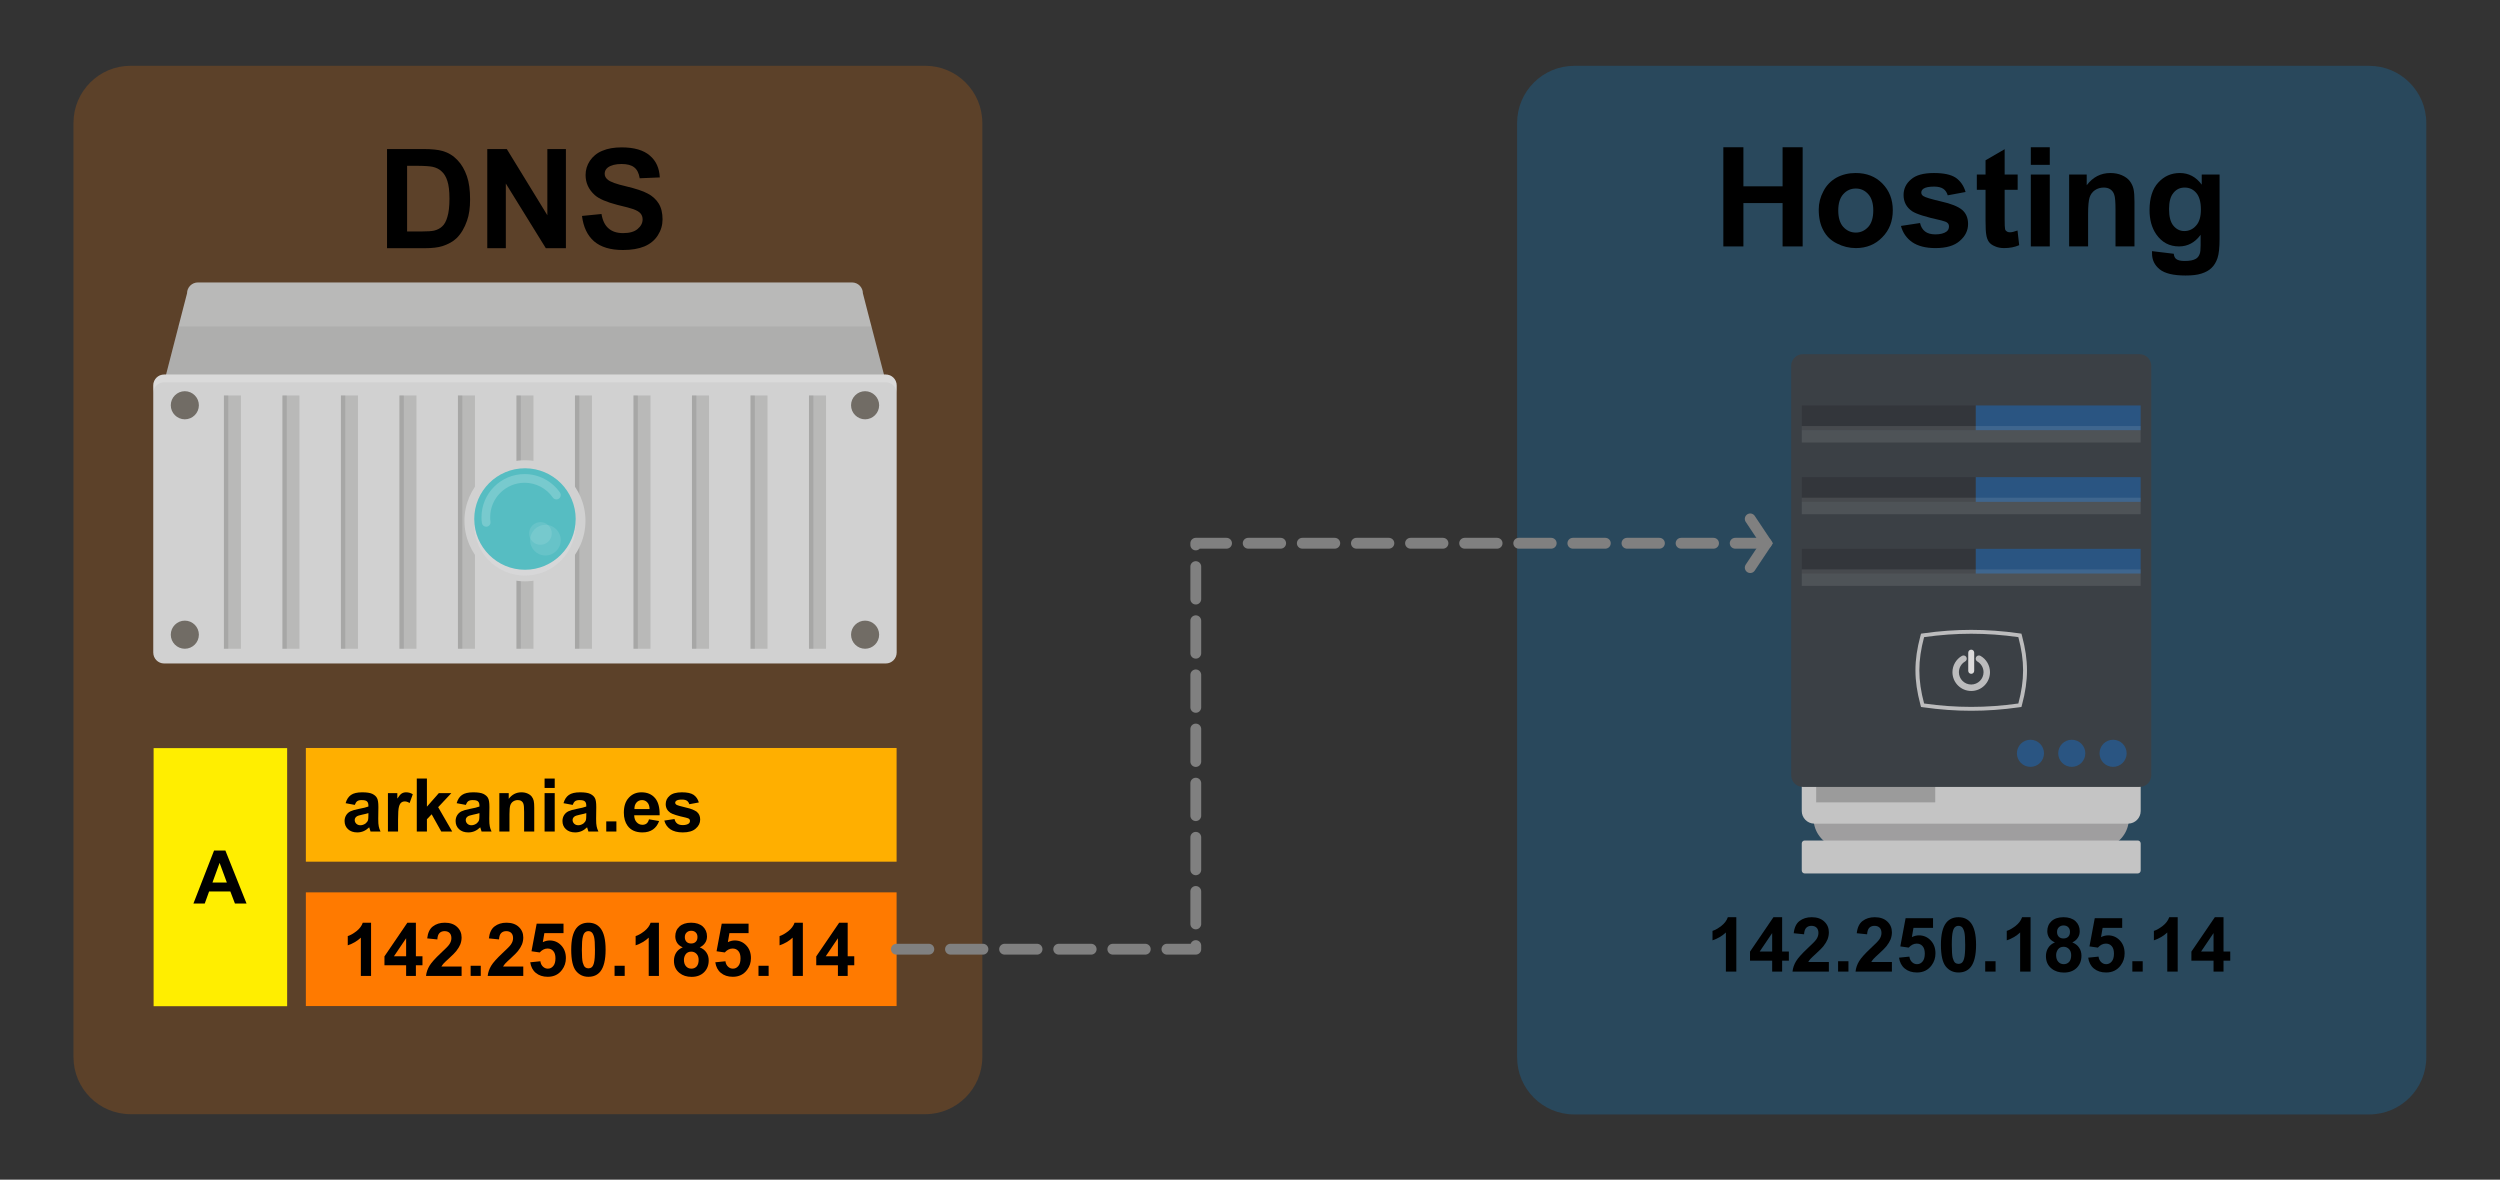 <?xml version="1.0" encoding="UTF-8" standalone="no"?>
<!DOCTYPE svg PUBLIC "-//W3C//DTD SVG 1.1//EN" "http://www.w3.org/Graphics/SVG/1.1/DTD/svg11.dtd">
<svg width="1386px" height="654px" version="1.1" xmlns="http://www.w3.org/2000/svg" xmlns:xlink="http://www.w3.org/1999/xlink" xml:space="preserve" xmlns:serif="http://www.serif.com/" style="fill-rule:evenodd;clip-rule:evenodd;stroke-linecap:round;stroke-miterlimit:10;">
    <rect width="100%" height="100%" fill="#333333" stroke="none"/>
    <g transform="matrix(0.722,0,0,0.606,0,0)">
        <rect id="Mesa-de-trabajo1" serif:id="Mesa de trabajo1" x="0" y="0" width="1920" height="1080" style="fill:none;"/>
        <g id="Mesa-de-trabajo11" serif:id="Mesa de trabajo1">
            <g transform="matrix(1.531,0,0,1.757,-185.409,-301.715)">
                <path d="M1338,235.759C1338,219.335 1325.16,206 1309.35,206L910.651,206C894.838,206 882,219.335 882,235.759L882,722.241C882,738.665 894.838,752 910.651,752L1309.35,752C1325.16,752 1338,738.665 1338,722.241L1338,235.759Z" style="fill:rgb(0,159,255);fill-opacity:0.2;"/>
            </g>
            <g transform="matrix(1.385,0,0,1.651,-214.719,-198.991)">
                <g transform="matrix(1.105,0,0,1.064,-778.842,-62.205)">
                    <path d="M1338,235.759C1338,219.335 1325.16,206 1309.35,206L910.651,206C894.838,206 882,219.335 882,235.759L882,722.241C882,738.665 894.838,752 910.651,752L1309.35,752C1325.16,752 1338,738.665 1338,722.241L1338,235.759Z" style="fill:rgb(255,122,0);fill-opacity:0.2;"/>
                </g>
                <g transform="matrix(0.805,0,0,0.805,240,277.039)">
                    <path d="M511.416,95.279C511.416,98.781 508.936,101.772 505.58,102.502C505.142,102.648 504.778,102.72 504.34,102.72L7.66,102.72C7.222,102.72 6.858,102.648 6.42,102.502C3.064,101.773 0.584,98.781 0.584,95.279L0.73,94.55L7.442,68.724L8.828,63.398L17.364,30.276L23.273,7.441C23.273,3.356 26.629,0 30.714,0L481.285,0C485.371,0 488.727,3.356 488.727,7.441L492.448,21.887L494.637,30.276L500.109,51.36L503.246,63.398L504.559,68.724L504.632,68.724L511.271,94.55L511.416,95.279Z" style="fill:rgb(185,185,184);fill-rule:nonzero;"/>
                    <path d="M511.271,94.55C510.614,98.49 508.353,101.626 505.58,102.502C505.142,102.648 504.778,102.72 504.34,102.72L7.66,102.72C7.222,102.72 6.858,102.648 6.42,102.502C3.648,101.627 1.386,98.49 0.729,94.55L7.441,68.724L8.827,63.398L17.363,30.276L494.636,30.276L500.108,51.36L503.245,63.398L504.558,68.724L504.631,68.724L511.271,94.55Z" style="fill:rgb(4,0,0);fill-opacity:0.06;fill-rule:nonzero;"/>
                    <path d="M512,70.912L512,254.759C512,258.918 508.644,262.274 504.558,262.274L7.442,262.274C3.357,262.274 0,258.918 0,254.759L0,70.912C0,66.753 3.356,63.397 7.442,63.397L504.559,63.397C508.644,63.398 512,66.753 512,70.912Z" style="fill:rgb(209,209,209);fill-rule:nonzero;"/>
                    <path d="M512,70.912L512,76.165C512,72.079 508.717,68.796 504.632,68.723L7.442,68.723C3.356,68.723 0,72.079 0,76.165L0,70.912C0,66.753 3.356,63.397 7.442,63.397L504.559,63.397C508.644,63.398 512,66.753 512,70.912Z" style="fill:white;fill-opacity:0.2;fill-rule:nonzero;"/>
                    <g>
                        <g>
                            <path d="M21.745,94.214C16.422,94.214 12.067,89.859 12.067,84.536C12.067,79.213 16.422,74.858 21.745,74.858C27.068,74.858 31.423,79.213 31.423,84.536C31.423,89.859 27.068,94.214 21.745,94.214Z" style="fill:rgb(113,108,101);fill-rule:nonzero;"/>
                            <path d="M21.745,252.144C16.422,252.144 12.067,247.789 12.067,242.466C12.067,237.143 16.422,232.788 21.745,232.788C27.068,232.788 31.423,237.143 31.423,242.466C31.423,247.789 27.068,252.144 21.745,252.144Z" style="fill:rgb(113,108,101);fill-rule:nonzero;"/>
                        </g>
                        <g>
                            <path d="M490.256,94.214C484.933,94.214 480.578,89.859 480.578,84.536C480.578,79.213 484.933,74.858 490.256,74.858C495.579,74.858 499.934,79.213 499.934,84.536C499.934,89.859 495.579,94.214 490.256,94.214Z" style="fill:rgb(113,108,101);fill-rule:nonzero;"/>
                            <path d="M490.256,252.144C484.933,252.144 480.578,247.789 480.578,242.466C480.578,237.143 484.933,232.788 490.256,232.788C495.579,232.788 499.934,237.143 499.934,242.466C499.934,247.789 495.579,252.144 490.256,252.144Z" style="fill:rgb(113,108,101);fill-rule:nonzero;"/>
                        </g>
                    </g>
                    <g>
                        <rect x="48.653" y="77.791" width="11.731" height="174.354" style="fill:rgb(185,185,184);"/>
                        <rect x="88.949" y="77.791" width="11.731" height="174.354" style="fill:rgb(185,185,184);"/>
                        <rect x="129.246" y="77.791" width="11.731" height="174.354" style="fill:rgb(185,185,184);"/>
                        <rect x="169.542" y="77.791" width="11.731" height="174.354" style="fill:rgb(185,185,184);"/>
                        <rect x="209.838" y="77.791" width="11.731" height="174.354" style="fill:rgb(185,185,184);"/>
                        <rect x="250.135" y="77.791" width="11.731" height="174.354" style="fill:rgb(185,185,184);"/>
                        <rect x="290.431" y="77.791" width="11.731" height="174.354" style="fill:rgb(185,185,184);"/>
                        <rect x="330.727" y="77.791" width="11.731" height="174.354" style="fill:rgb(185,185,184);"/>
                        <rect x="371.024" y="77.791" width="11.731" height="174.354" style="fill:rgb(185,185,184);"/>
                        <rect x="411.32" y="77.791" width="11.731" height="174.354" style="fill:rgb(185,185,184);"/>
                        <rect x="451.616" y="77.791" width="11.731" height="174.354" style="fill:rgb(185,185,184);"/>
                    </g>
                    <rect x="451.616" y="77.791" width="3.006" height="174.354" style="fill:rgb(4,0,0);fill-opacity:0.1;"/>
                    <rect x="411.32" y="77.791" width="3.006" height="174.354" style="fill:rgb(4,0,0);fill-opacity:0.1;"/>
                    <rect x="371.024" y="77.791" width="3.006" height="174.354" style="fill:rgb(4,0,0);fill-opacity:0.1;"/>
                    <rect x="330.727" y="77.791" width="3.006" height="174.354" style="fill:rgb(4,0,0);fill-opacity:0.1;"/>
                    <rect x="290.431" y="77.791" width="3.006" height="174.354" style="fill:rgb(4,0,0);fill-opacity:0.1;"/>
                    <rect x="250.135" y="77.791" width="3.006" height="174.354" style="fill:rgb(4,0,0);fill-opacity:0.1;"/>
                    <rect x="209.838" y="77.791" width="3.006" height="174.354" style="fill:rgb(4,0,0);fill-opacity:0.1;"/>
                    <rect x="169.542" y="77.791" width="3.006" height="174.354" style="fill:rgb(4,0,0);fill-opacity:0.1;"/>
                    <rect x="129.246" y="77.791" width="3.006" height="174.354" style="fill:rgb(4,0,0);fill-opacity:0.1;"/>
                    <rect x="88.949" y="77.791" width="3.006" height="174.354" style="fill:rgb(4,0,0);fill-opacity:0.1;"/>
                    <rect x="48.653" y="77.791" width="3.006" height="174.354" style="fill:rgb(4,0,0);fill-opacity:0.1;"/>
                    <circle cx="256" cy="164.061" r="41.667" style="fill:rgb(209,209,209);"/>
                    <path d="M256,131.904C275.262,131.904 290.933,147.575 290.933,166.837C290.933,186.099 275.262,201.77 256,201.77C236.738,201.77 221.067,186.099 221.067,166.837C221.067,147.575 236.738,131.904 256,131.904Z" style="fill:rgb(244,244,245);fill-opacity:0.2;fill-rule:nonzero;"/>
                    <path d="M256,127.908C275.262,127.908 290.933,143.579 290.933,162.841C290.933,182.103 275.262,197.774 256,197.774C236.738,197.774 221.067,182.103 221.067,162.841C221.067,143.579 236.738,127.908 256,127.908Z" style="fill:rgb(86,189,194);fill-rule:nonzero;"/>
                    <g opacity="0.2">
                        <path d="M229.29,168.141C227.818,168.141 226.536,167.054 226.333,165.554C226.157,164.249 226.067,162.915 226.067,161.591C226.067,145.221 239.385,131.904 255.755,131.904C265.441,131.904 274.549,136.667 280.117,144.646C281.061,145.999 280.73,147.861 279.377,148.806C278.023,149.75 276.162,149.419 275.217,148.066C270.765,141.688 263.49,137.88 255.754,137.88C242.679,137.88 232.041,148.518 232.041,161.593C232.041,162.65 232.112,163.713 232.253,164.755C232.474,166.39 231.328,167.895 229.693,168.116C229.558,168.132 229.423,168.141 229.29,168.141Z" style="fill:white;fill-rule:nonzero;"/>
                    </g>
                    <circle cx="270.097" cy="177.395" r="10.558" style="fill:white;fill-opacity:0.1;"/>
                    <circle cx="266.668" cy="172.776" r="7.808" style="fill:white;fill-opacity:0.1;"/>
                </g>
                <g transform="matrix(0.892,0,0,2.27,-162.988,-506.857)">
                    <rect x="452" y="459" width="83" height="63" style="fill:rgb(255,238,0);"/>
                </g>
                <g transform="matrix(1,0,0,1,-274.225,-4.826)">
                    <g transform="matrix(41,0,0,41,536.5,626)">
                        <path d="M0.718,-0L0.561,-0L0.499,-0.163L0.212,-0.163L0.153,-0L0,-0L0.279,-0.716L0.432,-0.716L0.718,-0ZM0.452,-0.283L0.354,-0.549L0.257,-0.283L0.452,-0.283Z" style="fill-rule:nonzero;"/>
                    </g>
                </g>
                <g transform="matrix(3.946,0,0,1,-1458.99,156)">
                    <rect x="452" y="459" width="83" height="63" style="fill:rgb(255,122,0);"/>
                </g>
                <g transform="matrix(3.946,0,0,1,-1458.99,76)">
                    <rect x="452" y="459" width="83" height="63" style="fill:rgb(255,175,0);"/>
                </g>
                <g transform="matrix(1,0,0,1,-220.4,25.946)">
                    <g transform="matrix(41,0,0,41,565,635.349)">
                        <path d="M0.394,-0L0.256,-0L0.256,-0.517C0.206,-0.47 0.147,-0.436 0.079,-0.413L0.079,-0.538C0.115,-0.549 0.154,-0.572 0.196,-0.604C0.238,-0.637 0.267,-0.675 0.282,-0.719L0.394,-0.719L0.394,-0Z" style="fill-rule:nonzero;"/>
                    </g>
                    <g transform="matrix(41,0,0,41,587.802,635.349)">
                        <path d="M0.312,-0L0.312,-0.144L0.019,-0.144L0.019,-0.264L0.329,-0.719L0.444,-0.719L0.444,-0.265L0.533,-0.265L0.533,-0.144L0.444,-0.144L0.444,-0L0.312,-0ZM0.312,-0.265L0.312,-0.509L0.147,-0.265L0.312,-0.265Z" style="fill-rule:nonzero;"/>
                    </g>
                    <g transform="matrix(41,0,0,41,610.604,635.349)">
                        <path d="M0.506,-0.127L0.506,-0L0.025,-0C0.03,-0.048 0.046,-0.094 0.072,-0.137C0.098,-0.18 0.149,-0.237 0.226,-0.309C0.288,-0.366 0.326,-0.405 0.34,-0.426C0.359,-0.454 0.368,-0.482 0.368,-0.51C0.368,-0.54 0.36,-0.564 0.344,-0.58C0.327,-0.597 0.304,-0.605 0.275,-0.605C0.247,-0.605 0.224,-0.596 0.207,-0.579C0.19,-0.562 0.18,-0.533 0.178,-0.493L0.041,-0.507C0.049,-0.582 0.075,-0.637 0.118,-0.669C0.161,-0.702 0.214,-0.719 0.279,-0.719C0.349,-0.719 0.405,-0.7 0.445,-0.662C0.486,-0.624 0.506,-0.576 0.506,-0.52C0.506,-0.487 0.5,-0.457 0.489,-0.427C0.477,-0.398 0.459,-0.368 0.434,-0.336C0.417,-0.315 0.387,-0.284 0.344,-0.245C0.3,-0.205 0.273,-0.179 0.261,-0.166C0.25,-0.153 0.241,-0.14 0.233,-0.127L0.506,-0.127Z" style="fill-rule:nonzero;"/>
                    </g>
                    <g transform="matrix(41,0,0,41,633.407,635.349)">
                        <rect x="0.072" y="-0.137" width="0.137" height="0.137" style="fill-rule:nonzero;"/>
                    </g>
                    <g transform="matrix(41,0,0,41,644.798,635.349)">
                        <path d="M0.506,-0.127L0.506,-0L0.025,-0C0.03,-0.048 0.046,-0.094 0.072,-0.137C0.098,-0.18 0.149,-0.237 0.226,-0.309C0.288,-0.366 0.326,-0.405 0.34,-0.426C0.359,-0.454 0.368,-0.482 0.368,-0.51C0.368,-0.54 0.36,-0.564 0.344,-0.58C0.327,-0.597 0.304,-0.605 0.275,-0.605C0.247,-0.605 0.224,-0.596 0.207,-0.579C0.19,-0.562 0.18,-0.533 0.178,-0.493L0.041,-0.507C0.049,-0.582 0.075,-0.637 0.118,-0.669C0.161,-0.702 0.214,-0.719 0.279,-0.719C0.349,-0.719 0.405,-0.7 0.445,-0.662C0.486,-0.624 0.506,-0.576 0.506,-0.52C0.506,-0.487 0.5,-0.457 0.489,-0.427C0.477,-0.398 0.459,-0.368 0.434,-0.336C0.417,-0.315 0.387,-0.284 0.344,-0.245C0.3,-0.205 0.273,-0.179 0.261,-0.166C0.25,-0.153 0.241,-0.14 0.233,-0.127L0.506,-0.127Z" style="fill-rule:nonzero;"/>
                    </g>
                    <g transform="matrix(41,0,0,41,667.6,635.349)">
                        <path d="M0.044,-0.184L0.181,-0.198C0.185,-0.167 0.197,-0.143 0.216,-0.125C0.235,-0.107 0.257,-0.098 0.282,-0.098C0.311,-0.098 0.335,-0.109 0.355,-0.133C0.375,-0.156 0.385,-0.191 0.385,-0.238C0.385,-0.282 0.375,-0.315 0.355,-0.337C0.336,-0.359 0.31,-0.37 0.278,-0.37C0.239,-0.37 0.204,-0.352 0.172,-0.317L0.061,-0.333L0.131,-0.706L0.494,-0.706L0.494,-0.578L0.235,-0.578L0.214,-0.456C0.244,-0.471 0.276,-0.479 0.308,-0.479C0.368,-0.479 0.42,-0.457 0.462,-0.413C0.505,-0.368 0.526,-0.311 0.526,-0.24C0.526,-0.181 0.509,-0.129 0.475,-0.083C0.428,-0.019 0.363,0.012 0.281,0.012C0.215,0.012 0.161,-0.006 0.119,-0.041C0.077,-0.076 0.053,-0.124 0.044,-0.184Z" style="fill-rule:nonzero;"/>
                    </g>
                    <g transform="matrix(41,0,0,41,690.402,635.349)">
                        <path d="M0.274,-0.719C0.344,-0.719 0.398,-0.694 0.437,-0.645C0.484,-0.586 0.507,-0.489 0.507,-0.353C0.507,-0.218 0.483,-0.12 0.437,-0.061C0.398,-0.012 0.344,0.012 0.274,0.012C0.205,0.012 0.149,-0.015 0.106,-0.068C0.063,-0.122 0.042,-0.217 0.042,-0.354C0.042,-0.489 0.065,-0.586 0.112,-0.646C0.151,-0.694 0.205,-0.719 0.274,-0.719ZM0.274,-0.605C0.258,-0.605 0.243,-0.6 0.23,-0.589C0.217,-0.579 0.207,-0.56 0.2,-0.532C0.19,-0.497 0.186,-0.437 0.186,-0.353C0.186,-0.269 0.19,-0.211 0.198,-0.18C0.207,-0.149 0.217,-0.128 0.23,-0.117C0.243,-0.107 0.258,-0.102 0.274,-0.102C0.291,-0.102 0.306,-0.107 0.319,-0.117C0.332,-0.128 0.342,-0.147 0.349,-0.174C0.359,-0.209 0.363,-0.269 0.363,-0.353C0.363,-0.437 0.359,-0.495 0.351,-0.526C0.342,-0.558 0.331,-0.579 0.319,-0.589C0.306,-0.6 0.291,-0.605 0.274,-0.605Z" style="fill-rule:nonzero;"/>
                    </g>
                    <g transform="matrix(41,0,0,41,713.205,635.349)">
                        <rect x="0.072" y="-0.137" width="0.137" height="0.137" style="fill-rule:nonzero;"/>
                    </g>
                    <g transform="matrix(41,0,0,41,724.596,635.349)">
                        <path d="M0.394,-0L0.256,-0L0.256,-0.517C0.206,-0.47 0.147,-0.436 0.079,-0.413L0.079,-0.538C0.115,-0.549 0.154,-0.572 0.196,-0.604C0.238,-0.637 0.267,-0.675 0.282,-0.719L0.394,-0.719L0.394,-0Z" style="fill-rule:nonzero;"/>
                    </g>
                    <g transform="matrix(41,0,0,41,747.398,635.349)">
                        <path d="M0.16,-0.386C0.125,-0.401 0.099,-0.422 0.083,-0.448C0.067,-0.474 0.059,-0.503 0.059,-0.534C0.059,-0.588 0.077,-0.632 0.115,-0.667C0.152,-0.701 0.205,-0.719 0.273,-0.719C0.341,-0.719 0.394,-0.701 0.432,-0.667C0.469,-0.632 0.488,-0.588 0.488,-0.534C0.488,-0.501 0.48,-0.471 0.462,-0.446C0.445,-0.42 0.421,-0.4 0.39,-0.386C0.429,-0.37 0.46,-0.347 0.48,-0.316C0.501,-0.286 0.511,-0.25 0.511,-0.21C0.511,-0.144 0.49,-0.091 0.448,-0.049C0.406,-0.008 0.35,0.013 0.28,0.013C0.215,0.013 0.16,-0.004 0.117,-0.039C0.066,-0.079 0.041,-0.134 0.041,-0.205C0.041,-0.243 0.05,-0.279 0.069,-0.311C0.089,-0.344 0.119,-0.369 0.16,-0.386ZM0.188,-0.524C0.188,-0.497 0.196,-0.476 0.212,-0.46C0.227,-0.445 0.248,-0.438 0.273,-0.438C0.299,-0.438 0.32,-0.445 0.336,-0.461C0.352,-0.476 0.359,-0.498 0.359,-0.525C0.359,-0.551 0.352,-0.571 0.336,-0.587C0.321,-0.602 0.3,-0.61 0.275,-0.61C0.249,-0.61 0.228,-0.602 0.212,-0.586C0.196,-0.571 0.188,-0.55 0.188,-0.524ZM0.176,-0.218C0.176,-0.18 0.185,-0.151 0.205,-0.129C0.224,-0.108 0.248,-0.098 0.277,-0.098C0.306,-0.098 0.329,-0.108 0.348,-0.128C0.366,-0.149 0.375,-0.178 0.375,-0.216C0.375,-0.25 0.366,-0.277 0.347,-0.297C0.328,-0.317 0.304,-0.328 0.275,-0.328C0.242,-0.328 0.217,-0.316 0.2,-0.293C0.184,-0.27 0.176,-0.245 0.176,-0.218Z" style="fill-rule:nonzero;"/>
                    </g>
                    <g transform="matrix(41,0,0,41,770.2,635.349)">
                        <path d="M0.044,-0.184L0.181,-0.198C0.185,-0.167 0.197,-0.143 0.216,-0.125C0.235,-0.107 0.257,-0.098 0.282,-0.098C0.311,-0.098 0.335,-0.109 0.355,-0.133C0.375,-0.156 0.385,-0.191 0.385,-0.238C0.385,-0.282 0.375,-0.315 0.355,-0.337C0.336,-0.359 0.31,-0.37 0.278,-0.37C0.239,-0.37 0.204,-0.352 0.172,-0.317L0.061,-0.333L0.131,-0.706L0.494,-0.706L0.494,-0.578L0.235,-0.578L0.214,-0.456C0.244,-0.471 0.276,-0.479 0.308,-0.479C0.368,-0.479 0.42,-0.457 0.462,-0.413C0.505,-0.368 0.526,-0.311 0.526,-0.24C0.526,-0.181 0.509,-0.129 0.475,-0.083C0.428,-0.019 0.363,0.012 0.281,0.012C0.215,0.012 0.161,-0.006 0.119,-0.041C0.077,-0.076 0.053,-0.124 0.044,-0.184Z" style="fill-rule:nonzero;"/>
                    </g>
                    <g transform="matrix(41,0,0,41,793.002,635.349)">
                        <rect x="0.072" y="-0.137" width="0.137" height="0.137" style="fill-rule:nonzero;"/>
                    </g>
                    <g transform="matrix(41,0,0,41,804.394,635.349)">
                        <path d="M0.394,-0L0.256,-0L0.256,-0.517C0.206,-0.47 0.147,-0.436 0.079,-0.413L0.079,-0.538C0.115,-0.549 0.154,-0.572 0.196,-0.604C0.238,-0.637 0.267,-0.675 0.282,-0.719L0.394,-0.719L0.394,-0Z" style="fill-rule:nonzero;"/>
                    </g>
                    <g transform="matrix(41,0,0,41,827.196,635.349)">
                        <path d="M0.312,-0L0.312,-0.144L0.019,-0.144L0.019,-0.264L0.329,-0.719L0.444,-0.719L0.444,-0.265L0.533,-0.265L0.533,-0.144L0.444,-0.144L0.444,-0L0.312,-0ZM0.312,-0.265L0.312,-0.509L0.147,-0.265L0.312,-0.265Z" style="fill-rule:nonzero;"/>
                    </g>
                </g>
                <g transform="matrix(1,0,0,1,-220.4,-54.054)">
                    <g transform="matrix(41,0,0,41,565,635.349)">
                        <path d="M0.174,-0.36L0.05,-0.383C0.064,-0.433 0.088,-0.47 0.122,-0.494C0.156,-0.518 0.207,-0.53 0.274,-0.53C0.336,-0.53 0.381,-0.523 0.411,-0.509C0.441,-0.494 0.462,-0.476 0.474,-0.453C0.487,-0.431 0.493,-0.39 0.493,-0.331L0.491,-0.17C0.491,-0.125 0.493,-0.091 0.498,-0.07C0.502,-0.048 0.51,-0.025 0.522,-0L0.387,-0C0.383,-0.009 0.379,-0.023 0.374,-0.041C0.371,-0.049 0.37,-0.054 0.369,-0.057C0.345,-0.034 0.32,-0.017 0.293,-0.005C0.267,0.006 0.238,0.012 0.208,0.012C0.155,0.012 0.113,-0.003 0.082,-0.032C0.051,-0.061 0.036,-0.097 0.036,-0.142C0.036,-0.171 0.043,-0.197 0.057,-0.22C0.071,-0.243 0.09,-0.26 0.115,-0.273C0.141,-0.285 0.177,-0.296 0.225,-0.305C0.289,-0.317 0.333,-0.328 0.358,-0.338L0.358,-0.352C0.358,-0.378 0.351,-0.397 0.338,-0.408C0.325,-0.42 0.301,-0.425 0.265,-0.425C0.24,-0.425 0.221,-0.42 0.208,-0.411C0.194,-0.401 0.183,-0.384 0.174,-0.36ZM0.358,-0.249C0.34,-0.243 0.313,-0.236 0.274,-0.228C0.236,-0.22 0.211,-0.212 0.2,-0.204C0.182,-0.191 0.173,-0.175 0.173,-0.156C0.173,-0.137 0.18,-0.12 0.194,-0.106C0.209,-0.092 0.227,-0.085 0.249,-0.085C0.274,-0.085 0.297,-0.093 0.32,-0.109C0.336,-0.122 0.347,-0.137 0.353,-0.155C0.356,-0.167 0.358,-0.189 0.358,-0.222L0.358,-0.249Z" style="fill-rule:nonzero;"/>
                    </g>
                    <g transform="matrix(41,0,0,41,587.802,635.349)">
                        <path d="M0.203,-0L0.066,-0L0.066,-0.519L0.193,-0.519L0.193,-0.445C0.215,-0.48 0.235,-0.503 0.252,-0.514C0.27,-0.525 0.289,-0.53 0.312,-0.53C0.343,-0.53 0.373,-0.522 0.402,-0.504L0.359,-0.385C0.336,-0.4 0.315,-0.407 0.295,-0.407C0.276,-0.407 0.259,-0.402 0.246,-0.391C0.233,-0.381 0.222,-0.362 0.215,-0.334C0.207,-0.306 0.203,-0.248 0.203,-0.16L0.203,-0Z" style="fill-rule:nonzero;"/>
                    </g>
                    <g transform="matrix(41,0,0,41,603.758,635.349)">
                        <path d="M0.067,-0L0.067,-0.716L0.204,-0.716L0.204,-0.336L0.365,-0.519L0.534,-0.519L0.356,-0.329L0.546,-0L0.398,-0L0.268,-0.233L0.204,-0.166L0.204,-0L0.067,-0Z" style="fill-rule:nonzero;"/>
                    </g>
                    <g transform="matrix(41,0,0,41,626.56,635.349)">
                        <path d="M0.174,-0.36L0.05,-0.383C0.064,-0.433 0.088,-0.47 0.122,-0.494C0.156,-0.518 0.207,-0.53 0.274,-0.53C0.336,-0.53 0.381,-0.523 0.411,-0.509C0.441,-0.494 0.462,-0.476 0.474,-0.453C0.487,-0.431 0.493,-0.39 0.493,-0.331L0.491,-0.17C0.491,-0.125 0.493,-0.091 0.498,-0.07C0.502,-0.048 0.51,-0.025 0.522,-0L0.387,-0C0.383,-0.009 0.379,-0.023 0.374,-0.041C0.371,-0.049 0.37,-0.054 0.369,-0.057C0.345,-0.034 0.32,-0.017 0.293,-0.005C0.267,0.006 0.238,0.012 0.208,0.012C0.155,0.012 0.113,-0.003 0.082,-0.032C0.051,-0.061 0.036,-0.097 0.036,-0.142C0.036,-0.171 0.043,-0.197 0.057,-0.22C0.071,-0.243 0.09,-0.26 0.115,-0.273C0.141,-0.285 0.177,-0.296 0.225,-0.305C0.289,-0.317 0.333,-0.328 0.358,-0.338L0.358,-0.352C0.358,-0.378 0.351,-0.397 0.338,-0.408C0.325,-0.42 0.301,-0.425 0.265,-0.425C0.24,-0.425 0.221,-0.42 0.208,-0.411C0.194,-0.401 0.183,-0.384 0.174,-0.36ZM0.358,-0.249C0.34,-0.243 0.313,-0.236 0.274,-0.228C0.236,-0.22 0.211,-0.212 0.2,-0.204C0.182,-0.191 0.173,-0.175 0.173,-0.156C0.173,-0.137 0.18,-0.12 0.194,-0.106C0.209,-0.092 0.227,-0.085 0.249,-0.085C0.274,-0.085 0.297,-0.093 0.32,-0.109C0.336,-0.122 0.347,-0.137 0.353,-0.155C0.356,-0.167 0.358,-0.189 0.358,-0.222L0.358,-0.249Z" style="fill-rule:nonzero;"/>
                    </g>
                    <g transform="matrix(41,0,0,41,649.362,635.349)">
                        <path d="M0.543,-0L0.406,-0L0.406,-0.265C0.406,-0.321 0.403,-0.357 0.397,-0.373C0.392,-0.39 0.382,-0.403 0.369,-0.412C0.356,-0.421 0.34,-0.425 0.321,-0.425C0.298,-0.425 0.276,-0.419 0.257,-0.406C0.238,-0.393 0.226,-0.375 0.219,-0.354C0.212,-0.333 0.208,-0.293 0.208,-0.235L0.208,-0L0.071,-0L0.071,-0.519L0.198,-0.519L0.198,-0.442C0.243,-0.501 0.3,-0.53 0.369,-0.53C0.399,-0.53 0.427,-0.525 0.452,-0.514C0.477,-0.503 0.496,-0.489 0.509,-0.472C0.522,-0.455 0.531,-0.436 0.536,-0.415C0.541,-0.393 0.543,-0.362 0.543,-0.322L0.543,-0Z" style="fill-rule:nonzero;"/>
                    </g>
                    <g transform="matrix(41,0,0,41,674.407,635.349)">
                        <path d="M0.072,-0.589L0.072,-0.716L0.209,-0.716L0.209,-0.589L0.072,-0.589ZM0.072,-0L0.072,-0.519L0.209,-0.519L0.209,-0L0.072,-0Z" style="fill-rule:nonzero;"/>
                    </g>
                    <g transform="matrix(41,0,0,41,685.798,635.349)">
                        <path d="M0.174,-0.36L0.05,-0.383C0.064,-0.433 0.088,-0.47 0.122,-0.494C0.156,-0.518 0.207,-0.53 0.274,-0.53C0.336,-0.53 0.381,-0.523 0.411,-0.509C0.441,-0.494 0.462,-0.476 0.474,-0.453C0.487,-0.431 0.493,-0.39 0.493,-0.331L0.491,-0.17C0.491,-0.125 0.493,-0.091 0.498,-0.07C0.502,-0.048 0.51,-0.025 0.522,-0L0.387,-0C0.383,-0.009 0.379,-0.023 0.374,-0.041C0.371,-0.049 0.37,-0.054 0.369,-0.057C0.345,-0.034 0.32,-0.017 0.293,-0.005C0.267,0.006 0.238,0.012 0.208,0.012C0.155,0.012 0.113,-0.003 0.082,-0.032C0.051,-0.061 0.036,-0.097 0.036,-0.142C0.036,-0.171 0.043,-0.197 0.057,-0.22C0.071,-0.243 0.09,-0.26 0.115,-0.273C0.141,-0.285 0.177,-0.296 0.225,-0.305C0.289,-0.317 0.333,-0.328 0.358,-0.338L0.358,-0.352C0.358,-0.378 0.351,-0.397 0.338,-0.408C0.325,-0.42 0.301,-0.425 0.265,-0.425C0.24,-0.425 0.221,-0.42 0.208,-0.411C0.194,-0.401 0.183,-0.384 0.174,-0.36ZM0.358,-0.249C0.34,-0.243 0.313,-0.236 0.274,-0.228C0.236,-0.22 0.211,-0.212 0.2,-0.204C0.182,-0.191 0.173,-0.175 0.173,-0.156C0.173,-0.137 0.18,-0.12 0.194,-0.106C0.209,-0.092 0.227,-0.085 0.249,-0.085C0.274,-0.085 0.297,-0.093 0.32,-0.109C0.336,-0.122 0.347,-0.137 0.353,-0.155C0.356,-0.167 0.358,-0.189 0.358,-0.222L0.358,-0.249Z" style="fill-rule:nonzero;"/>
                    </g>
                    <g transform="matrix(41,0,0,41,708.6,635.349)">
                        <rect x="0.072" y="-0.137" width="0.137" height="0.137" style="fill-rule:nonzero;"/>
                    </g>
                    <g transform="matrix(41,0,0,41,719.991,635.349)">
                        <path d="M0.372,-0.165L0.509,-0.142C0.491,-0.092 0.463,-0.054 0.426,-0.028C0.388,-0.001 0.34,0.012 0.283,0.012C0.193,0.012 0.126,-0.018 0.083,-0.077C0.049,-0.124 0.032,-0.183 0.032,-0.255C0.032,-0.341 0.054,-0.409 0.099,-0.457C0.144,-0.506 0.201,-0.53 0.27,-0.53C0.347,-0.53 0.408,-0.505 0.452,-0.454C0.497,-0.403 0.518,-0.325 0.516,-0.22L0.172,-0.22C0.173,-0.179 0.184,-0.147 0.206,-0.125C0.227,-0.102 0.253,-0.091 0.285,-0.091C0.306,-0.091 0.324,-0.097 0.339,-0.108C0.354,-0.12 0.365,-0.139 0.372,-0.165ZM0.38,-0.304C0.379,-0.343 0.369,-0.374 0.349,-0.394C0.33,-0.415 0.306,-0.425 0.278,-0.425C0.248,-0.425 0.223,-0.414 0.204,-0.393C0.184,-0.371 0.174,-0.341 0.175,-0.304L0.38,-0.304Z" style="fill-rule:nonzero;"/>
                    </g>
                    <g transform="matrix(41,0,0,41,742.793,635.349)">
                        <path d="M0.023,-0.148L0.161,-0.169C0.167,-0.142 0.179,-0.122 0.197,-0.108C0.215,-0.094 0.24,-0.087 0.272,-0.087C0.307,-0.087 0.334,-0.094 0.352,-0.107C0.364,-0.116 0.37,-0.128 0.37,-0.144C0.37,-0.154 0.367,-0.163 0.36,-0.169C0.354,-0.176 0.338,-0.182 0.314,-0.188C0.204,-0.212 0.134,-0.234 0.104,-0.254C0.063,-0.282 0.042,-0.321 0.042,-0.371C0.042,-0.416 0.06,-0.454 0.096,-0.484C0.131,-0.515 0.186,-0.53 0.261,-0.53C0.332,-0.53 0.384,-0.519 0.419,-0.496C0.453,-0.472 0.477,-0.438 0.49,-0.393L0.361,-0.369C0.355,-0.389 0.345,-0.405 0.329,-0.416C0.314,-0.426 0.292,-0.432 0.263,-0.432C0.227,-0.432 0.201,-0.427 0.186,-0.417C0.175,-0.409 0.17,-0.4 0.17,-0.389C0.17,-0.379 0.174,-0.371 0.184,-0.364C0.196,-0.355 0.239,-0.342 0.312,-0.325C0.385,-0.309 0.436,-0.288 0.465,-0.264C0.493,-0.24 0.508,-0.206 0.508,-0.162C0.508,-0.115 0.488,-0.074 0.448,-0.04C0.409,-0.005 0.35,0.012 0.272,0.012C0.201,0.012 0.145,-0.003 0.104,-0.031C0.063,-0.06 0.036,-0.099 0.023,-0.148Z" style="fill-rule:nonzero;"/>
                    </g>
                </g>
                <g transform="matrix(1,0,0,1,-517.919,-221.872)">
                    <g transform="matrix(76.747,0,0,76.747,882,479.937)">
                        <path d="M0.072,-0.716L0.336,-0.716C0.396,-0.716 0.441,-0.711 0.473,-0.702C0.515,-0.69 0.551,-0.668 0.581,-0.636C0.611,-0.605 0.633,-0.566 0.649,-0.52C0.665,-0.475 0.672,-0.418 0.672,-0.351C0.672,-0.292 0.665,-0.241 0.65,-0.199C0.632,-0.147 0.607,-0.104 0.574,-0.072C0.549,-0.048 0.515,-0.029 0.472,-0.015C0.44,-0.005 0.398,-0 0.344,-0L0.072,-0L0.072,-0.716ZM0.217,-0.595L0.217,-0.121L0.325,-0.121C0.365,-0.121 0.394,-0.123 0.412,-0.127C0.436,-0.133 0.455,-0.143 0.47,-0.157C0.486,-0.171 0.499,-0.194 0.508,-0.226C0.518,-0.258 0.523,-0.302 0.523,-0.357C0.523,-0.413 0.518,-0.455 0.508,-0.485C0.499,-0.514 0.485,-0.538 0.467,-0.554C0.45,-0.571 0.427,-0.582 0.4,-0.588C0.38,-0.592 0.341,-0.595 0.282,-0.595L0.217,-0.595Z" style="fill-rule:nonzero;"/>
                    </g>
                    <g transform="matrix(76.747,0,0,76.747,937.424,479.937)">
                        <path d="M0.074,-0L0.074,-0.716L0.215,-0.716L0.508,-0.238L0.508,-0.716L0.642,-0.716L0.642,-0L0.497,-0L0.208,-0.467L0.208,-0L0.074,-0Z" style="fill-rule:nonzero;"/>
                    </g>
                    <g transform="matrix(76.747,0,0,76.747,992.849,479.937)">
                        <path d="M0.036,-0.233L0.177,-0.247C0.185,-0.199 0.202,-0.165 0.228,-0.143C0.254,-0.12 0.289,-0.109 0.333,-0.109C0.38,-0.109 0.415,-0.119 0.438,-0.139C0.462,-0.159 0.474,-0.182 0.474,-0.208C0.474,-0.225 0.469,-0.239 0.459,-0.251C0.449,-0.263 0.431,-0.273 0.407,-0.282C0.39,-0.288 0.351,-0.299 0.291,-0.313C0.214,-0.333 0.159,-0.356 0.128,-0.384C0.084,-0.424 0.062,-0.472 0.062,-0.528C0.062,-0.565 0.072,-0.599 0.093,-0.631C0.114,-0.662 0.143,-0.687 0.182,-0.703C0.221,-0.72 0.268,-0.728 0.323,-0.728C0.413,-0.728 0.481,-0.708 0.526,-0.669C0.572,-0.63 0.595,-0.577 0.598,-0.511L0.453,-0.505C0.447,-0.542 0.434,-0.568 0.413,-0.584C0.393,-0.6 0.362,-0.608 0.322,-0.608C0.28,-0.608 0.247,-0.6 0.223,-0.583C0.208,-0.571 0.2,-0.557 0.2,-0.538C0.2,-0.521 0.207,-0.507 0.222,-0.495C0.24,-0.479 0.284,-0.463 0.354,-0.447C0.425,-0.43 0.477,-0.413 0.51,-0.395C0.544,-0.378 0.571,-0.353 0.59,-0.323C0.609,-0.292 0.618,-0.254 0.618,-0.208C0.618,-0.167 0.607,-0.129 0.584,-0.093C0.561,-0.057 0.529,-0.031 0.487,-0.013C0.446,0.004 0.394,0.013 0.332,0.013C0.241,0.013 0.172,-0.008 0.123,-0.05C0.075,-0.092 0.046,-0.153 0.036,-0.233Z" style="fill-rule:nonzero;"/>
                    </g>
                </g>
            </g>
            <g transform="matrix(1.385,0,0,1.651,-227.082,-52.414)">
                <g transform="matrix(0.562,0,0,0.562,1157,228)">
                    <path d="M333.337,457.194C333.337,459.157 333.119,461.047 332.755,462.864C331.665,469.042 328.612,474.566 324.324,478.783C324.106,479 323.815,479.291 323.524,479.509C318.073,484.598 310.804,487.796 302.736,487.796L52.552,487.796C44.484,487.796 37.215,484.597 31.764,479.509C27.039,475.149 23.695,469.406 22.533,462.865C22.17,461.048 21.951,459.158 21.951,457.195C21.951,451.672 23.478,446.438 26.094,441.931C27.402,439.604 29.074,437.497 30.964,435.607C36.488,430.083 44.12,426.667 52.552,426.667L302.737,426.667C319.6,426.667 333.337,440.405 333.337,457.194Z" style="fill:rgb(159,158,159);fill-rule:nonzero;"/>
                    <path d="M344.822,482.417L344.822,509.092C344.822,510.691 343.513,512 341.914,512L13.374,512C11.775,512 10.467,510.691 10.467,509.092L10.467,482.417C10.467,480.817 11.775,479.508 13.374,479.508L341.914,479.508C343.513,479.509 344.822,480.818 344.822,482.417Z" style="fill:rgb(196,196,196);fill-rule:nonzero;"/>
                    <path d="M344.822,414.237L344.822,450.507C344.822,457.194 339.37,462.719 332.756,462.864C332.61,462.937 332.465,462.937 332.32,462.937L22.969,462.937C22.823,462.937 22.678,462.937 22.533,462.864C15.919,462.718 10.467,457.194 10.467,450.507L10.467,414.237C10.467,407.405 16.136,401.808 22.969,401.808L332.32,401.808C339.152,401.808 344.822,407.405 344.822,414.237Z" style="fill:rgb(196,196,196);fill-rule:nonzero;"/>
                    <rect x="24.677" y="412.319" width="117.478" height="29.608" style="fill:rgb(155,155,155);"/>
                    <path d="M355.288,11.558L355.288,415.11C355.288,421.143 350.709,426.086 344.822,426.594C344.458,426.667 344.095,426.667 343.732,426.667L11.557,426.667C11.194,426.667 10.83,426.667 10.467,426.594C4.579,426.086 0,421.143 0,415.11L0,11.558C0,5.233 5.16,0 11.557,0L343.732,0C350.128,0 355.288,5.233 355.288,11.558Z" style="fill:rgb(59,64,69);fill-rule:nonzero;"/>
                    <g>
                        <g>
                            <rect x="10.501" y="50.572" width="171.637" height="24.355" style="fill:rgb(51,54,59);"/>
                            <rect x="182.138" y="50.572" width="162.65" height="24.355" style="fill:rgb(42,85,130);"/>
                        </g>
                        <path d="M344.788,70.868L10.501,70.868L10.501,87.105L344.788,87.105L344.788,70.868Z" style="fill:rgb(253,254,254);fill-opacity:0.1;fill-rule:nonzero;"/>
                    </g>
                    <g>
                        <g>
                            <rect x="10.501" y="121.25" width="171.637" height="24.355" style="fill:rgb(51,54,59);"/>
                            <rect x="182.138" y="121.25" width="162.65" height="24.355" style="fill:rgb(42,85,130);"/>
                        </g>
                        <path d="M344.788,141.546L10.501,141.546L10.501,157.783L344.788,157.783L344.788,141.546Z" style="fill:rgb(253,254,254);fill-opacity:0.1;fill-rule:nonzero;"/>
                    </g>
                    <g>
                        <g>
                            <rect x="10.501" y="191.928" width="171.637" height="24.355" style="fill:rgb(51,54,59);"/>
                            <rect x="182.138" y="191.928" width="162.65" height="24.355" style="fill:rgb(42,85,130);"/>
                        </g>
                        <path d="M344.788,212.224L10.501,212.224L10.501,228.461L344.788,228.461L344.788,212.224Z" style="fill:rgb(253,254,254);fill-opacity:0.1;fill-rule:nonzero;"/>
                    </g>
                    <g opacity="0.8">
                        <path d="M177.64,351.595C162.082,351.595 146.7,350.487 130.616,348.206L128.112,347.85L127.461,345.406C121.005,321.159 121.005,302.264 127.461,278.015L128.112,275.571L130.616,275.215C146.7,272.935 162.082,271.826 177.64,271.826C193.198,271.826 208.582,272.936 224.672,275.215L227.177,275.571L227.828,278.015C234.284,302.264 234.284,321.157 227.828,345.406L227.177,347.85L224.673,348.206C208.582,350.487 193.198,351.595 177.64,351.595Z" style="fill:rgb(220,219,219);fill-rule:nonzero;"/>
                        <path d="M224.136,344.422C192.616,348.892 162.673,348.893 131.154,344.422C124.906,320.961 124.906,302.458 131.154,278.997C162.674,274.528 192.616,274.528 224.136,278.997C230.383,302.459 230.384,320.961 224.136,344.422Z" style="fill:rgb(59,64,69);fill-rule:nonzero;"/>
                        <path d="M177.642,332.082C167.432,332.082 159.126,323.776 159.126,313.566C159.126,306.931 162.709,300.763 168.478,297.47C170.003,296.6 171.947,297.13 172.819,298.656C173.69,300.182 173.159,302.125 171.633,302.997C167.843,305.16 165.489,309.21 165.489,313.567C165.489,320.268 170.941,325.72 177.642,325.72C184.346,325.72 189.8,320.268 189.8,313.567C189.8,309.209 187.444,305.157 183.651,302.992C182.125,302.121 181.594,300.178 182.466,298.652C183.337,297.126 185.281,296.595 186.806,297.467C192.578,300.762 196.163,306.931 196.163,313.567C196.163,323.775 187.855,332.082 177.642,332.082Z" style="fill:rgb(220,219,219);fill-rule:nonzero;"/>
                    </g>
                    <path d="M177.645,315.18C176.026,315.18 174.708,313.863 174.708,312.243L174.708,294.276C174.708,292.657 176.025,291.339 177.645,291.339C179.264,291.339 180.582,292.656 180.582,294.276L180.582,312.243C180.581,313.862 179.264,315.18 177.645,315.18Z" style="fill:rgb(220,219,219);fill-rule:nonzero;"/>
                    <circle cx="236.074" cy="393.535" r="13.372" style="fill:rgb(42,85,130);"/>
                    <circle cx="276.834" cy="393.535" r="13.372" style="fill:rgb(42,85,130);"/>
                    <circle cx="317.595" cy="393.535" r="13.371" style="fill:rgb(42,85,130);"/>
                </g>
                <g transform="matrix(1,0,0,1,26.087,-74.877)">
                    <g transform="matrix(41.91,0,0,41.91,1084,645)">
                        <path d="M0.394,-0L0.256,-0L0.256,-0.517C0.206,-0.47 0.147,-0.436 0.079,-0.413L0.079,-0.538C0.115,-0.549 0.154,-0.572 0.196,-0.604C0.238,-0.637 0.267,-0.675 0.282,-0.719L0.394,-0.719L0.394,-0Z" style="fill-rule:nonzero;"/>
                    </g>
                    <g transform="matrix(41.91,0,0,41.91,1107.31,645)">
                        <path d="M0.312,-0L0.312,-0.144L0.019,-0.144L0.019,-0.264L0.329,-0.719L0.444,-0.719L0.444,-0.265L0.533,-0.265L0.533,-0.144L0.444,-0.144L0.444,-0L0.312,-0ZM0.312,-0.265L0.312,-0.509L0.147,-0.265L0.312,-0.265Z" style="fill-rule:nonzero;"/>
                    </g>
                    <g transform="matrix(41.91,0,0,41.91,1130.62,645)">
                        <path d="M0.506,-0.127L0.506,-0L0.025,-0C0.03,-0.048 0.046,-0.094 0.072,-0.137C0.098,-0.18 0.149,-0.237 0.226,-0.309C0.288,-0.366 0.326,-0.405 0.34,-0.426C0.359,-0.454 0.368,-0.482 0.368,-0.51C0.368,-0.54 0.36,-0.564 0.344,-0.58C0.327,-0.597 0.304,-0.605 0.275,-0.605C0.247,-0.605 0.224,-0.596 0.207,-0.579C0.19,-0.562 0.18,-0.533 0.178,-0.493L0.041,-0.507C0.049,-0.582 0.075,-0.637 0.118,-0.669C0.161,-0.702 0.214,-0.719 0.279,-0.719C0.349,-0.719 0.405,-0.7 0.445,-0.662C0.486,-0.624 0.506,-0.576 0.506,-0.52C0.506,-0.487 0.5,-0.457 0.489,-0.427C0.477,-0.398 0.459,-0.368 0.434,-0.336C0.417,-0.315 0.387,-0.284 0.344,-0.245C0.3,-0.205 0.273,-0.179 0.261,-0.166C0.25,-0.153 0.241,-0.14 0.233,-0.127L0.506,-0.127Z" style="fill-rule:nonzero;"/>
                    </g>
                    <g transform="matrix(41.91,0,0,41.91,1153.92,645)">
                        <rect x="0.072" y="-0.137" width="0.137" height="0.137" style="fill-rule:nonzero;"/>
                    </g>
                    <g transform="matrix(41.91,0,0,41.91,1165.57,645)">
                        <path d="M0.506,-0.127L0.506,-0L0.025,-0C0.03,-0.048 0.046,-0.094 0.072,-0.137C0.098,-0.18 0.149,-0.237 0.226,-0.309C0.288,-0.366 0.326,-0.405 0.34,-0.426C0.359,-0.454 0.368,-0.482 0.368,-0.51C0.368,-0.54 0.36,-0.564 0.344,-0.58C0.327,-0.597 0.304,-0.605 0.275,-0.605C0.247,-0.605 0.224,-0.596 0.207,-0.579C0.19,-0.562 0.18,-0.533 0.178,-0.493L0.041,-0.507C0.049,-0.582 0.075,-0.637 0.118,-0.669C0.161,-0.702 0.214,-0.719 0.279,-0.719C0.349,-0.719 0.405,-0.7 0.445,-0.662C0.486,-0.624 0.506,-0.576 0.506,-0.52C0.506,-0.487 0.5,-0.457 0.489,-0.427C0.477,-0.398 0.459,-0.368 0.434,-0.336C0.417,-0.315 0.387,-0.284 0.344,-0.245C0.3,-0.205 0.273,-0.179 0.261,-0.166C0.25,-0.153 0.241,-0.14 0.233,-0.127L0.506,-0.127Z" style="fill-rule:nonzero;"/>
                    </g>
                    <g transform="matrix(41.91,0,0,41.91,1188.88,645)">
                        <path d="M0.044,-0.184L0.181,-0.198C0.185,-0.167 0.197,-0.143 0.216,-0.125C0.235,-0.107 0.257,-0.098 0.282,-0.098C0.311,-0.098 0.335,-0.109 0.355,-0.133C0.375,-0.156 0.385,-0.191 0.385,-0.238C0.385,-0.282 0.375,-0.315 0.355,-0.337C0.336,-0.359 0.31,-0.37 0.278,-0.37C0.239,-0.37 0.204,-0.352 0.172,-0.317L0.061,-0.333L0.131,-0.706L0.494,-0.706L0.494,-0.578L0.235,-0.578L0.214,-0.456C0.244,-0.471 0.276,-0.479 0.308,-0.479C0.368,-0.479 0.42,-0.457 0.462,-0.413C0.505,-0.368 0.526,-0.311 0.526,-0.24C0.526,-0.181 0.509,-0.129 0.475,-0.083C0.428,-0.019 0.363,0.012 0.281,0.012C0.215,0.012 0.161,-0.006 0.119,-0.041C0.077,-0.076 0.053,-0.124 0.044,-0.184Z" style="fill-rule:nonzero;"/>
                    </g>
                    <g transform="matrix(41.91,0,0,41.91,1212.19,645)">
                        <path d="M0.274,-0.719C0.344,-0.719 0.398,-0.694 0.437,-0.645C0.484,-0.586 0.507,-0.489 0.507,-0.353C0.507,-0.218 0.483,-0.12 0.437,-0.061C0.398,-0.012 0.344,0.012 0.274,0.012C0.205,0.012 0.149,-0.015 0.106,-0.068C0.063,-0.122 0.042,-0.217 0.042,-0.354C0.042,-0.489 0.065,-0.586 0.112,-0.646C0.151,-0.694 0.205,-0.719 0.274,-0.719ZM0.274,-0.605C0.258,-0.605 0.243,-0.6 0.23,-0.589C0.217,-0.579 0.207,-0.56 0.2,-0.532C0.19,-0.497 0.186,-0.437 0.186,-0.353C0.186,-0.269 0.19,-0.211 0.198,-0.18C0.207,-0.149 0.217,-0.128 0.23,-0.117C0.243,-0.107 0.258,-0.102 0.274,-0.102C0.291,-0.102 0.306,-0.107 0.319,-0.117C0.332,-0.128 0.342,-0.147 0.349,-0.174C0.359,-0.209 0.363,-0.269 0.363,-0.353C0.363,-0.437 0.359,-0.495 0.351,-0.526C0.342,-0.558 0.331,-0.579 0.319,-0.589C0.306,-0.6 0.291,-0.605 0.274,-0.605Z" style="fill-rule:nonzero;"/>
                    </g>
                    <g transform="matrix(41.91,0,0,41.91,1235.49,645)">
                        <rect x="0.072" y="-0.137" width="0.137" height="0.137" style="fill-rule:nonzero;"/>
                    </g>
                    <g transform="matrix(41.91,0,0,41.91,1247.14,645)">
                        <path d="M0.394,-0L0.256,-0L0.256,-0.517C0.206,-0.47 0.147,-0.436 0.079,-0.413L0.079,-0.538C0.115,-0.549 0.154,-0.572 0.196,-0.604C0.238,-0.637 0.267,-0.675 0.282,-0.719L0.394,-0.719L0.394,-0Z" style="fill-rule:nonzero;"/>
                    </g>
                    <g transform="matrix(41.91,0,0,41.91,1270.45,645)">
                        <path d="M0.16,-0.386C0.125,-0.401 0.099,-0.422 0.083,-0.448C0.067,-0.474 0.059,-0.503 0.059,-0.534C0.059,-0.588 0.077,-0.632 0.115,-0.667C0.152,-0.701 0.205,-0.719 0.273,-0.719C0.341,-0.719 0.394,-0.701 0.432,-0.667C0.469,-0.632 0.488,-0.588 0.488,-0.534C0.488,-0.501 0.48,-0.471 0.462,-0.446C0.445,-0.42 0.421,-0.4 0.39,-0.386C0.429,-0.37 0.46,-0.347 0.48,-0.316C0.501,-0.286 0.511,-0.25 0.511,-0.21C0.511,-0.144 0.49,-0.091 0.448,-0.049C0.406,-0.008 0.35,0.013 0.28,0.013C0.215,0.013 0.16,-0.004 0.117,-0.039C0.066,-0.079 0.041,-0.134 0.041,-0.205C0.041,-0.243 0.05,-0.279 0.069,-0.311C0.089,-0.344 0.119,-0.369 0.16,-0.386ZM0.188,-0.524C0.188,-0.497 0.196,-0.476 0.212,-0.46C0.227,-0.445 0.248,-0.438 0.273,-0.438C0.299,-0.438 0.32,-0.445 0.336,-0.461C0.352,-0.476 0.359,-0.498 0.359,-0.525C0.359,-0.551 0.352,-0.571 0.336,-0.587C0.321,-0.602 0.3,-0.61 0.275,-0.61C0.249,-0.61 0.228,-0.602 0.212,-0.586C0.196,-0.571 0.188,-0.55 0.188,-0.524ZM0.176,-0.218C0.176,-0.18 0.185,-0.151 0.205,-0.129C0.224,-0.108 0.248,-0.098 0.277,-0.098C0.306,-0.098 0.329,-0.108 0.348,-0.128C0.366,-0.149 0.375,-0.178 0.375,-0.216C0.375,-0.25 0.366,-0.277 0.347,-0.297C0.328,-0.317 0.304,-0.328 0.275,-0.328C0.242,-0.328 0.217,-0.316 0.2,-0.293C0.184,-0.27 0.176,-0.245 0.176,-0.218Z" style="fill-rule:nonzero;"/>
                    </g>
                    <g transform="matrix(41.91,0,0,41.91,1293.75,645)">
                        <path d="M0.044,-0.184L0.181,-0.198C0.185,-0.167 0.197,-0.143 0.216,-0.125C0.235,-0.107 0.257,-0.098 0.282,-0.098C0.311,-0.098 0.335,-0.109 0.355,-0.133C0.375,-0.156 0.385,-0.191 0.385,-0.238C0.385,-0.282 0.375,-0.315 0.355,-0.337C0.336,-0.359 0.31,-0.37 0.278,-0.37C0.239,-0.37 0.204,-0.352 0.172,-0.317L0.061,-0.333L0.131,-0.706L0.494,-0.706L0.494,-0.578L0.235,-0.578L0.214,-0.456C0.244,-0.471 0.276,-0.479 0.308,-0.479C0.368,-0.479 0.42,-0.457 0.462,-0.413C0.505,-0.368 0.526,-0.311 0.526,-0.24C0.526,-0.181 0.509,-0.129 0.475,-0.083C0.428,-0.019 0.363,0.012 0.281,0.012C0.215,0.012 0.161,-0.006 0.119,-0.041C0.077,-0.076 0.053,-0.124 0.044,-0.184Z" style="fill-rule:nonzero;"/>
                    </g>
                    <g transform="matrix(41.91,0,0,41.91,1317.06,645)">
                        <rect x="0.072" y="-0.137" width="0.137" height="0.137" style="fill-rule:nonzero;"/>
                    </g>
                    <g transform="matrix(41.91,0,0,41.91,1328.71,645)">
                        <path d="M0.394,-0L0.256,-0L0.256,-0.517C0.206,-0.47 0.147,-0.436 0.079,-0.413L0.079,-0.538C0.115,-0.549 0.154,-0.572 0.196,-0.604C0.238,-0.637 0.267,-0.675 0.282,-0.719L0.394,-0.719L0.394,-0Z" style="fill-rule:nonzero;"/>
                    </g>
                    <g transform="matrix(41.91,0,0,41.91,1352.02,645)">
                        <path d="M0.312,-0L0.312,-0.144L0.019,-0.144L0.019,-0.264L0.329,-0.719L0.444,-0.719L0.444,-0.265L0.533,-0.265L0.533,-0.144L0.444,-0.144L0.444,-0L0.312,-0ZM0.312,-0.265L0.312,-0.509L0.147,-0.265L0.312,-0.265Z" style="fill-rule:nonzero;"/>
                    </g>
                </g>
            </g>
            <g transform="matrix(1.385,0,0,1.651,93.963,-566.932)">
                <g transform="matrix(76.747,0,0,76.747,882,479.937)">
                    <path d="M0.073,-0L0.073,-0.716L0.218,-0.716L0.218,-0.434L0.501,-0.434L0.501,-0.716L0.646,-0.716L0.646,-0L0.501,-0L0.501,-0.313L0.218,-0.313L0.218,-0L0.073,-0Z" style="fill-rule:nonzero;"/>
                </g>
                <g transform="matrix(76.747,0,0,76.747,937.424,479.937)">
                    <path d="M0.04,-0.267C0.04,-0.312 0.051,-0.356 0.074,-0.399C0.096,-0.442 0.128,-0.474 0.169,-0.497C0.21,-0.519 0.256,-0.53 0.307,-0.53C0.386,-0.53 0.45,-0.505 0.5,-0.454C0.55,-0.403 0.575,-0.339 0.575,-0.261C0.575,-0.182 0.55,-0.117 0.499,-0.066C0.449,-0.014 0.385,0.012 0.308,0.012C0.261,0.012 0.215,0.001 0.172,-0.021C0.129,-0.042 0.096,-0.073 0.074,-0.115C0.051,-0.156 0.04,-0.207 0.04,-0.267ZM0.181,-0.259C0.181,-0.208 0.193,-0.168 0.217,-0.141C0.242,-0.114 0.272,-0.1 0.308,-0.1C0.343,-0.1 0.373,-0.114 0.398,-0.141C0.422,-0.168 0.434,-0.208 0.434,-0.26C0.434,-0.311 0.422,-0.35 0.398,-0.377C0.373,-0.405 0.343,-0.418 0.308,-0.418C0.272,-0.418 0.242,-0.405 0.217,-0.377C0.193,-0.35 0.181,-0.311 0.181,-0.259Z" style="fill-rule:nonzero;"/>
                </g>
                <g transform="matrix(76.747,0,0,76.747,984.305,479.937)">
                    <path d="M0.023,-0.148L0.161,-0.169C0.167,-0.142 0.179,-0.122 0.197,-0.108C0.215,-0.094 0.24,-0.087 0.272,-0.087C0.307,-0.087 0.334,-0.094 0.352,-0.107C0.364,-0.116 0.37,-0.128 0.37,-0.144C0.37,-0.154 0.367,-0.163 0.36,-0.169C0.354,-0.176 0.338,-0.182 0.314,-0.188C0.204,-0.212 0.134,-0.234 0.104,-0.254C0.063,-0.282 0.042,-0.321 0.042,-0.371C0.042,-0.416 0.06,-0.454 0.096,-0.484C0.131,-0.515 0.186,-0.53 0.261,-0.53C0.332,-0.53 0.384,-0.519 0.419,-0.496C0.453,-0.472 0.477,-0.438 0.49,-0.393L0.361,-0.369C0.355,-0.389 0.345,-0.405 0.329,-0.416C0.314,-0.426 0.292,-0.432 0.263,-0.432C0.227,-0.432 0.201,-0.427 0.186,-0.417C0.175,-0.409 0.17,-0.4 0.17,-0.389C0.17,-0.379 0.174,-0.371 0.184,-0.364C0.196,-0.355 0.239,-0.342 0.312,-0.325C0.385,-0.309 0.436,-0.288 0.465,-0.264C0.493,-0.24 0.508,-0.206 0.508,-0.162C0.508,-0.115 0.488,-0.074 0.448,-0.04C0.409,-0.005 0.35,0.012 0.272,0.012C0.201,0.012 0.145,-0.003 0.104,-0.031C0.063,-0.06 0.036,-0.099 0.023,-0.148Z" style="fill-rule:nonzero;"/>
                </g>
                <g transform="matrix(76.747,0,0,76.747,1026.99,479.937)">
                    <path d="M0.31,-0.519L0.31,-0.409L0.216,-0.409L0.216,-0.2C0.216,-0.158 0.217,-0.133 0.219,-0.126C0.22,-0.119 0.224,-0.113 0.231,-0.109C0.237,-0.104 0.245,-0.102 0.254,-0.102C0.267,-0.102 0.285,-0.106 0.309,-0.115L0.321,-0.009C0.289,0.005 0.253,0.012 0.212,0.012C0.188,0.012 0.165,0.008 0.146,-0.001C0.126,-0.009 0.111,-0.02 0.102,-0.033C0.093,-0.046 0.086,-0.064 0.083,-0.086C0.08,-0.102 0.078,-0.135 0.078,-0.183L0.078,-0.409L0.015,-0.409L0.015,-0.519L0.078,-0.519L0.078,-0.622L0.216,-0.702L0.216,-0.519L0.31,-0.519Z" style="fill-rule:nonzero;"/>
                </g>
                <g transform="matrix(76.747,0,0,76.747,1052.55,479.937)">
                    <path d="M0.072,-0.589L0.072,-0.716L0.209,-0.716L0.209,-0.589L0.072,-0.589ZM0.072,-0L0.072,-0.519L0.209,-0.519L0.209,-0L0.072,-0Z" style="fill-rule:nonzero;"/>
                </g>
                <g transform="matrix(76.747,0,0,76.747,1073.87,479.937)">
                    <path d="M0.543,-0L0.406,-0L0.406,-0.265C0.406,-0.321 0.403,-0.357 0.397,-0.373C0.392,-0.39 0.382,-0.403 0.369,-0.412C0.356,-0.421 0.34,-0.425 0.321,-0.425C0.298,-0.425 0.276,-0.419 0.257,-0.406C0.238,-0.393 0.226,-0.375 0.219,-0.354C0.212,-0.333 0.208,-0.293 0.208,-0.235L0.208,-0L0.071,-0L0.071,-0.519L0.198,-0.519L0.198,-0.442C0.243,-0.501 0.3,-0.53 0.369,-0.53C0.399,-0.53 0.427,-0.525 0.452,-0.514C0.477,-0.503 0.496,-0.489 0.509,-0.472C0.522,-0.455 0.531,-0.436 0.536,-0.415C0.541,-0.393 0.543,-0.362 0.543,-0.322L0.543,-0Z" style="fill-rule:nonzero;"/>
                </g>
                <g transform="matrix(76.747,0,0,76.747,1120.75,479.937)">
                    <path d="M0.059,0.034L0.216,0.053C0.218,0.071 0.224,0.084 0.234,0.091C0.247,0.101 0.267,0.105 0.295,0.105C0.331,0.105 0.358,0.1 0.376,0.089C0.388,0.082 0.397,0.071 0.403,0.055C0.408,0.043 0.41,0.022 0.41,-0.008L0.41,-0.084C0.369,-0.028 0.317,-0 0.254,-0C0.185,-0 0.13,-0.029 0.089,-0.088C0.057,-0.135 0.041,-0.193 0.041,-0.262C0.041,-0.349 0.062,-0.416 0.104,-0.461C0.146,-0.507 0.198,-0.53 0.26,-0.53C0.324,-0.53 0.377,-0.502 0.418,-0.446L0.418,-0.519L0.547,-0.519L0.547,-0.053C0.547,0.008 0.542,0.054 0.532,0.084C0.522,0.114 0.507,0.138 0.489,0.155C0.471,0.173 0.447,0.186 0.416,0.196C0.386,0.206 0.347,0.21 0.301,0.21C0.213,0.21 0.151,0.195 0.114,0.165C0.077,0.135 0.059,0.097 0.059,0.051C0.059,0.046 0.059,0.041 0.059,0.034ZM0.182,-0.27C0.182,-0.215 0.192,-0.175 0.214,-0.149C0.235,-0.124 0.261,-0.111 0.292,-0.111C0.326,-0.111 0.354,-0.124 0.377,-0.15C0.401,-0.176 0.412,-0.215 0.412,-0.267C0.412,-0.32 0.401,-0.36 0.379,-0.386C0.357,-0.412 0.329,-0.425 0.295,-0.425C0.262,-0.425 0.235,-0.413 0.214,-0.387C0.192,-0.361 0.182,-0.322 0.182,-0.27Z" style="fill-rule:nonzero;"/>
                </g>
            </g>
            <g transform="matrix(1.385,0,0,1.651,-245.195,-229.449)">
                <g transform="matrix(1,-0,-0,1,177,138.944)">
                    <path d="M970.394,287.556L979.394,301.056L970.394,314.556" style="fill:none;stroke:rgb(128,128,128);stroke-width:6px;"/>
                    <path d="M497,526L663,526L663,301.056L979.394,301.056" style="fill:none;stroke:rgb(128,128,128);stroke-width:6px;stroke-linejoin:round;stroke-miterlimit:1.5;stroke-dasharray:18,12,0,0;"/>
                </g>
            </g>
        </g>
    </g>
</svg>
